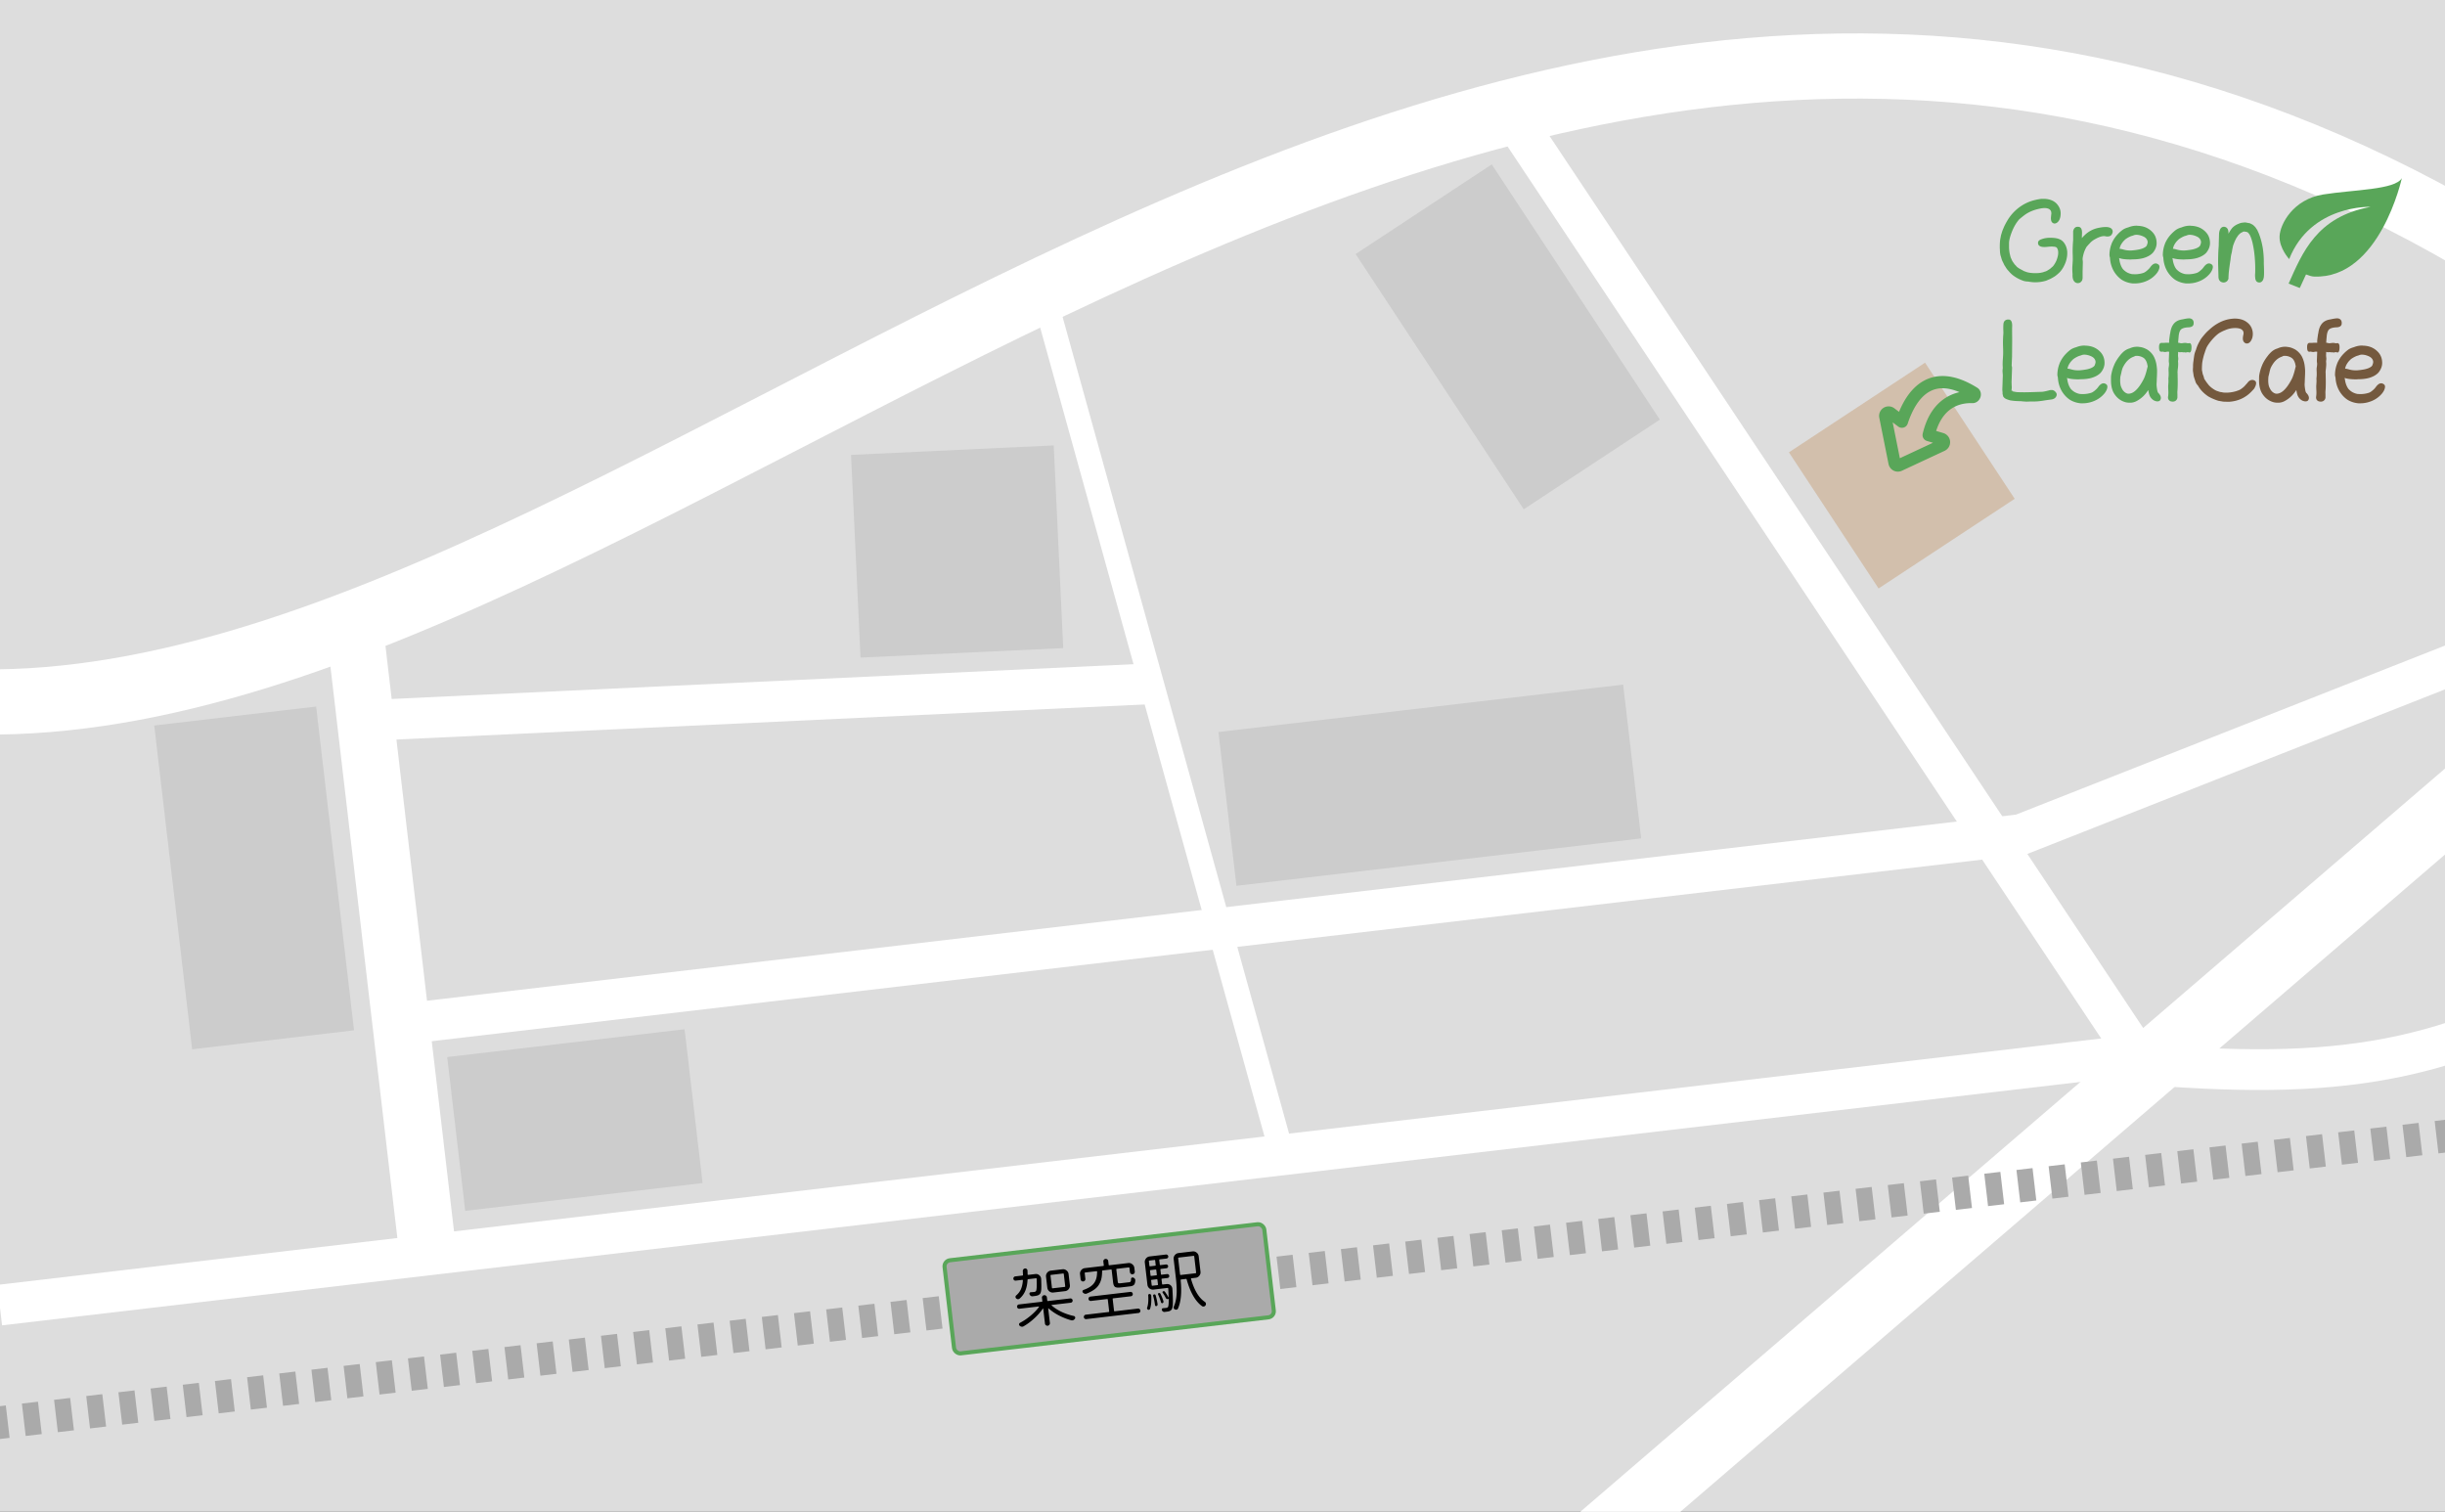 <svg xmlns="http://www.w3.org/2000/svg" width="600" height="371" fill="none" viewBox="0 0 600 371">
  <rect x="0" y="0" width="600" height="371" fill="#333333" stroke="none"/>
  <g clip-path="url(#a)">
    <path fill="#DDD" d="M0 0h600v371H0z"/>
    <path stroke="#fff" stroke-width="16" d="M336 426.065 673.472 136"/>
    <path stroke="#fff" stroke-width="10" d="m-.078 320.271 536.433-62.827m-433.433-6.617 392.417-45.96M86.651 176.97l195.615-9.168"/>
    <path stroke="#fff" stroke-width="6" d="m257.176 76.073 58.55 211.132"/>
    <path stroke="#fff" stroke-width="10" d="m491.621 206.497 120.949-47.658M374 33l151.254 227.269m2.062 1.01c50.504 3.982 76.371-1.216 117.359-26.136"/>
    <path stroke="#fff" stroke-width="14" d="M105.434 311.264 87.182 155.419"/>
    <path stroke="#fff" stroke-width="16" d="M-5.043 172.252c175.914 2.604 388.682-280.723 647.77-90.053"/>
    <path fill="#AAA" d="m607.329 273.936-1.973.231.93 7.945 1.974-.231-.931-7.945Zm-5.921.693-3.947.462.93 7.946 3.947-.462-.93-7.946Zm-7.895.924-3.947.462.93 7.946 3.948-.462-.931-7.946Zm-7.894.924-3.948.463.93 7.945 3.948-.462-.93-7.946Zm-7.895.925-3.948.462.931 7.945 3.947-.462-.93-7.945Zm-7.895.924-3.947.462.93 7.946 3.947-.462-.93-7.946Zm-7.895.924-3.947.462.93 7.946 3.947-.462-.93-7.946Zm-7.895.924-3.947.463.93 7.945 3.948-.462-.931-7.946Zm-7.894.925-3.948.462.93 7.945 3.948-.462-.93-7.945Zm-7.895.924-3.948.462.931 7.946 3.947-.462-.93-7.946Zm-7.895.924-3.947.462.93 7.946 3.947-.462-.93-7.946Zm-7.895.924-3.947.463.93 7.945 3.947-.462-.93-7.946Zm-7.895.925-3.947.462.93 7.945 3.948-.462-.931-7.945Zm-7.894.924-3.948.462.93 7.946 3.948-.462-.93-7.946Zm-7.895.924-3.948.462.931 7.946 3.947-.462-.93-7.946Zm-7.895.924-3.947.462.93 7.946 3.947-.462-.93-7.946Zm-7.895.925-3.947.462.93 7.945 3.947-.462-.93-7.945Zm-7.895.924-3.947.462.93 7.946 3.948-.462-.931-7.946Zm-7.894.924-3.948.462.93 7.946 3.948-.462-.93-7.946Zm-7.895.924-3.948.463.931 7.945 3.947-.462-.93-7.946Zm-7.895.925-3.947.462.93 7.945 3.947-.462-.93-7.945Zm-7.895.924-3.947.462.93 7.946 3.947-.462-.93-7.946Zm-7.895.924-3.947.462.93 7.946 3.948-.462-.931-7.946Zm-7.894.924-3.948.463.93 7.945 3.948-.462-.93-7.946Zm-7.895.925-3.948.462.931 7.945 3.947-.462-.93-7.945Zm-7.895.924-3.947.462.93 7.946 3.947-.462-.93-7.946Zm-7.895.924-3.947.462.93 7.946 3.947-.462-.93-7.946Zm-7.895.924-3.947.463.93 7.945 3.948-.462-.931-7.946Zm-7.894.925-3.948.462.93 7.945 3.948-.462-.93-7.945Zm-7.895.924-3.948.462.931 7.946 3.947-.462-.93-7.946Zm-7.895.924-3.948.462.931 7.946 3.947-.462-.93-7.946Zm-7.895.924-3.947.463.93 7.945 3.947-.462-.93-7.946Zm-7.895.925-3.947.462.93 7.945 3.947-.462-.93-7.945Zm-7.895.924-3.947.462.93 7.946 3.948-.462-.931-7.946Zm-7.894.924-3.948.462.93 7.946 3.948-.462-.93-7.946Zm-7.895.924-3.948.463.931 7.945 3.947-.462-.93-7.946Zm-7.895.925-3.947.462.93 7.946 3.947-.463-.93-7.945Zm-7.895.924-3.947.462.93 7.946 3.947-.462-.93-7.946Zm-7.895.924-3.947.462.93 7.946 3.948-.462-.931-7.946Zm-7.894.924-3.948.463.93 7.945 3.948-.462-.93-7.946Zm-7.895.925-3.948.462.931 7.946 3.947-.463-.93-7.945Zm-7.895.924-3.947.462.93 7.946 3.947-.462-.93-7.946Zm-7.895.924-3.947.462.93 7.946 3.947-.462-.93-7.946Zm-7.895.924-3.947.463.93 7.945 3.948-.462-.931-7.946Zm-7.894.925-3.948.462.93 7.946 3.948-.463-.93-7.945Zm-7.895.924-3.948.462.931 7.946 3.947-.462-.93-7.946Zm-7.895.924-3.948.462.931 7.946 3.947-.462-.93-7.946Zm-7.895.924-3.947.463.93 7.945 3.947-.462-.93-7.946Zm-7.895.925-3.947.462.93 7.946 3.947-.463-.93-7.945Zm-7.895.924-3.947.462.93 7.946 3.948-.462-.931-7.946Zm-7.894.924-3.948.462.93 7.946 3.948-.462-.93-7.946Zm-7.895.924-3.948.463.931 7.945 3.947-.462-.93-7.946Zm-7.895.925-3.947.462.93 7.946 3.947-.463-.93-7.945Zm-7.895.924-3.947.462.93 7.946 3.947-.462-.93-7.946Zm-7.895.924-3.947.462.93 7.946 3.948-.462-.931-7.946Zm-7.894.924-3.948.463.93 7.945 3.948-.462-.93-7.946Zm-7.895.925-3.948.462.931 7.946 3.947-.463-.93-7.945Zm-7.895.924-3.947.462.93 7.946 3.947-.462-.93-7.946Zm-7.895.924-3.947.462.93 7.946 3.947-.462-.93-7.946Zm-7.895.924-3.947.463.93 7.945 3.948-.462-.931-7.946Zm-7.894.925-3.948.462.93 7.946 3.948-.463-.93-7.945Zm-7.895.924-3.948.462.93 7.946 3.948-.462-.93-7.946Zm-7.895.924-3.948.462.931 7.946 3.947-.462-.93-7.946Zm-7.895.924-3.947.463.93 7.945 3.947-.462-.93-7.946Zm-7.895.925-3.947.462.93 7.946 3.947-.463-.93-7.945Zm-7.895.924-3.947.462.93 7.946 3.948-.462-.93-7.946Zm-7.894.924-3.948.462.93 7.946 3.948-.462-.93-7.946Zm-7.895.924-3.948.463.93 7.945 3.948-.462-.93-7.946Zm-7.895.925-3.947.462.93 7.946 3.947-.463-.93-7.945Zm-7.895.924-3.947.462.93 7.946 3.947-.462-.93-7.946Zm-7.895.924-3.947.462.93 7.946 3.948-.462-.93-7.946Zm-7.894.924-3.948.463.93 7.945 3.948-.462-.93-7.946Zm-7.895.925-3.948.462.93 7.946 3.948-.463-.93-7.945Zm-7.895.924-3.947.462.93 7.946 3.947-.462-.93-7.946Zm-7.895.924-3.947.462.93 7.946 3.947-.462-.93-7.946Zm-7.895.924-3.947.463.93 7.945 3.947-.462-.93-7.946Zm-7.895.925-3.947.462.93 7.946 3.948-.463-.93-7.945Zm-7.894.924-3.948.462.93 7.946 3.948-.462-.93-7.946Zm-7.895.924-1.973.231.93 7.946 1.973-.231-.93-7.946Z"/>
    <rect width="79" height="23" x="231.621" y="309.438" fill="#AAA" rx="1.5" transform="rotate(-6.677 231.621 309.438)"/>
    <rect width="79" height="23" x="231.621" y="309.438" stroke="#59A659" rx="1.5" transform="rotate(-6.677 231.621 309.438)"/>
    <path fill="#000" d="M261.265 315.8c.103-.012.149-.07.137-.173l-.349-2.98c-.012-.103-.07-.149-.173-.137l-2.949.346c-.104.012-.149.069-.137.173l.349 2.98c.012.103.07.149.173.137l2.949-.346Zm-.538-4.326c.372-.043.704.054.994.293.299.227.47.527.514.899l.312 2.67c.044.372-.053.708-.29 1.009a1.3 1.3 0 0 1-.902.499l-2.84.332a1.347 1.347 0 0 1-1.007-.275 1.352 1.352 0 0 1-.501-.917l-.312-2.669a1.292 1.292 0 0 1 .277-.992c.237-.301.542-.473.915-.516l2.84-.333Zm-6.333 2.346a.149.149 0 0 0-.059-.103c-.024-.029-.057-.04-.099-.036l-1.909.224c-.103.012-.159.071-.168.177-.05 1.002-.23 1.883-.54 2.643a5.043 5.043 0 0 1-1.422 1.96.633.633 0 0 1-.441.13.746.746 0 0 1-.402-.204.479.479 0 0 1-.143-.283.465.465 0 0 1 .155-.427c.534-.45.929-.974 1.185-1.57.254-.607.407-1.311.46-2.115a.11.11 0 0 0-.044-.105.105.105 0 0 0-.098-.035l-1.599.187a.542.542 0 0 1-.389-.096.515.515 0 0 1-.198-.355.511.511 0 0 1 .111-.39.513.513 0 0 1 .354-.199l1.739-.204c.103-.012.155-.065.154-.159-.013-.292-.029-.605-.047-.939a.618.618 0 0 1 .139-.425c.1-.127.234-.2.399-.22a.506.506 0 0 1 .408.126c.127.1.195.229.202.385.022.365.032.673.03.925a.11.11 0 0 0 .044.105.153.153 0 0 0 .114.034l1.754-.206c.362-.042.683.057.962.297.257.221.404.492.442.813l.011.093c.048 1.127.056 1.96.025 2.499-.033.528-.121.895-.265 1.1-.189.264-.479.434-.868.511-.163.04-.379.076-.648.107l-.373.044a.719.719 0 0 1-.439-.122.792.792 0 0 1-.28-.376.368.368 0 0 1 .01-.316.344.344 0 0 1 .277-.189c.344-.02.625-.042.842-.068.217-.025.366-.095.447-.209.179-.262.235-1.265.167-3.009Zm8.631 4.921a.512.512 0 0 1 .199.354.514.514 0 0 1-.112.391.511.511 0 0 1-.354.198l-4.656.545c-.031.004-.05.022-.057.054-.006.032.002.058.025.076.678.592 1.5 1.12 2.466 1.583.976.452 1.975.786 2.997 1.002a.421.421 0 0 1 .326.371.438.438 0 0 1-.062.275c-.107.159-.24.28-.398.361a.975.975 0 0 1-.245.06.833.833 0 0 1-.269-.015 15.63 15.63 0 0 1-3.001-1.175 12.488 12.488 0 0 1-2.564-1.745c-.013-.019-.034-.022-.064-.008-.019.013-.028.029-.025.05l.414 3.538a.55.55 0 0 1-.137.441.549.549 0 0 1-.397.235.597.597 0 0 1-.457-.135.575.575 0 0 1-.22-.399l-.427-3.647c-.002-.021-.019-.034-.052-.041-.021-.008-.036-.001-.044.021a13.633 13.633 0 0 1-2.11 2.402 14.645 14.645 0 0 1-2.62 1.943.698.698 0 0 1-.493.089.841.841 0 0 1-.469-.244.399.399 0 0 1-.139-.377.427.427 0 0 1 .229-.326c.9-.472 1.765-1.056 2.596-1.751.841-.696 1.528-1.411 2.061-2.145.018-.023.021-.049.007-.079-.014-.03-.037-.043-.068-.039l-4.733.554a.51.51 0 0 1-.391-.112.512.512 0 0 1-.199-.354.514.514 0 0 1 .112-.391.507.507 0 0 1 .354-.198l5.603-.656c.103-.012.149-.07.137-.174l-.091-.776a.573.573 0 0 1 .121-.439.627.627 0 0 1 .415-.221.572.572 0 0 1 .439.121c.137.1.216.232.235.398l.091.776c.012.103.07.149.173.137l5.463-.64a.51.51 0 0 1 .391.112Zm9.775-7.076c-.012-.103-.07-.149-.174-.137l-2.017.237c-.104.012-.154.07-.153.175-.003.692-.058 1.291-.167 1.797a4.865 4.865 0 0 1-.583 1.468c-.271.462-.658.875-1.161 1.238s-1.135.699-1.896 1.008a.706.706 0 0 1-.486.01.98.98 0 0 1-.426-.281.403.403 0 0 1-.089-.351.375.375 0 0 1 .235-.279c.684-.248 1.245-.518 1.683-.811.436-.303.774-.641 1.014-1.015.238-.385.402-.776.492-1.175.098-.41.151-.899.158-1.466a.11.11 0 0 0-.043-.105.157.157 0 0 0-.115-.034l-2.746.322c-.104.012-.15.07-.137.173l.161 1.382a.557.557 0 0 1-.123.423.579.579 0 0 1-.399.22.556.556 0 0 1-.424-.124.557.557 0 0 1-.218-.383l-.147-1.257a1.3 1.3 0 0 1 .277-.992 1.32 1.32 0 0 1 .915-.516l4.501-.527c.103-.012.149-.07.137-.174l-.106-.9a.578.578 0 0 1 .122-.439.609.609 0 0 1 .838-.098.547.547 0 0 1 .235.397l.106.9c.012.104.07.15.173.138l4.625-.542a1.27 1.27 0 0 1 .994.293c.299.227.47.527.514.899l.104.885a.629.629 0 0 1-.12.454.575.575 0 0 1-.399.22.632.632 0 0 1-.455-.12.627.627 0 0 1-.221-.414l-.118-1.009c-.013-.104-.07-.149-.174-.137l-2.902.34c-.103.012-.149.07-.137.173l.351 2.995c.023.197.079.316.167.358.089.042.279.046.568.012l2.049-.24c.186-.021.31-.083.371-.185.072-.102.106-.306.102-.609a.335.335 0 0 1 .154-.301.364.364 0 0 1 .339-.056.725.725 0 0 1 .392.253.607.607 0 0 1 .159.422c-.013.515-.117.879-.313 1.091-.185.21-.51.342-.976.397l-2.281.267c-.683.08-1.15.035-1.4-.135-.251-.17-.411-.55-.48-1.139l-.35-2.996Zm.586 9.984c.013.104.07.149.174.137l5.695-.666a.49.49 0 0 1 .393.127.507.507 0 0 1 .198.354.527.527 0 0 1-.109.406.513.513 0 0 1-.355.199l-12.818 1.501a.536.536 0 0 1-.592-.482.515.515 0 0 1 .112-.39.49.49 0 0 1 .353-.215l5.617-.657c.104-.013.15-.07.137-.174l-.336-2.871c-.012-.103-.07-.149-.173-.137l-3.973.465a.513.513 0 0 1-.391-.111.515.515 0 0 1-.198-.355.532.532 0 0 1 .464-.605l9.808-1.148a.507.507 0 0 1 .39.112.526.526 0 0 1 .201.37.508.508 0 0 1-.112.39.509.509 0 0 1-.354.199l-4.33.507c-.103.012-.149.07-.137.173l.336 2.871Zm8.834-.467a.292.292 0 0 1-.211.213c-.1.043-.2.039-.3-.012a.399.399 0 0 1-.198-.213.306.306 0 0 1-.027-.091.419.419 0 0 1 .025-.192c.255-.69.343-1.687.264-2.988a.312.312 0 0 1 .079-.261.338.338 0 0 1 .272-.095.405.405 0 0 1 .267.126c.072.076.114.17.128.284.064 1.45-.035 2.526-.299 3.229Zm.763-3.158a.311.311 0 0 1 .021-.222.35.35 0 0 1 .201-.165.323.323 0 0 1 .24.034.297.297 0 0 1 .15.203c.225.76.384 1.492.477 2.194a.4.4 0 0 1-.062.275.43.43 0 0 1-.217.167.301.301 0 0 1-.24-.035c-.069-.055-.112-.15-.127-.284a14.944 14.944 0 0 0-.443-2.167Zm-.353-3.954c-.103.012-.149.07-.137.173l.133 1.133c.012.104.07.149.173.137l1.226-.143c.104-.012.149-.07.137-.174l-.132-1.133c-.012-.103-.07-.149-.174-.137l-1.226.144Zm.846-4.74c-.013-.103-.07-.149-.174-.137l-1.226.144c-.103.012-.149.07-.137.173l.129 1.102c.012.103.07.149.174.137l1.226-.144c.103-.012.149-.07.137-.173l-.129-1.102Zm.268 3.634c.103-.012.149-.07.137-.173l-.131-1.117c-.012-.104-.07-.15-.173-.138l-1.226.144c-.104.012-.15.07-.138.173l.131 1.118c.012.103.07.149.174.137l1.226-.144Zm1.427 2.114c.012.104.07.149.173.137l.916-.107c.372-.044.703.049.992.277.257.222.404.498.443.829l.011.093c.097 1.636.136 2.816.116 3.542-.02.726-.11 1.209-.271 1.448-.178.272-.451.446-.82.521-.164.029-.371.059-.619.088l-.341.04a.552.552 0 0 1-.391-.112.747.747 0 0 1-.259-.331.408.408 0 0 1 .026-.318.269.269 0 0 1 .249-.155c.353-.031.612-.056.778-.075.196-.023.345-.093.447-.21.14-.237.199-.899.176-1.987-.001-.011-.007-.02-.019-.029-.011-.01-.022-.008-.031.003a.466.466 0 0 1-.372.044.552.552 0 0 1-.281-.25 9.64 9.64 0 0 0-.762-1.264.275.275 0 0 1-.056-.214.233.233 0 0 1 .139-.158.425.425 0 0 1 .151-.049c.114-.013.214.038.301.154.324.434.608.888.852 1.363.012.009.023.013.033.012.021-.003.03-.014.027-.035a48.424 48.424 0 0 0-.093-2.144.15.15 0 0 0-.06-.103.103.103 0 0 0-.098-.036l-3.445.403a1.348 1.348 0 0 1-1.008-.275 1.352 1.352 0 0 1-.501-.917l-.635-5.431a1.292 1.292 0 0 1 .277-.992c.237-.301.542-.473.915-.517l4.004-.468a.442.442 0 0 1 .359.115c.114.081.18.194.197.339a.445.445 0 0 1-.115.359.47.47 0 0 1-.325.18l-1.63.191c-.103.012-.149.07-.137.173l.129 1.102c.012.103.07.149.174.137l1.334-.156a.467.467 0 0 1 .358.099.419.419 0 0 1 .178.31.449.449 0 0 1-.102.342.467.467 0 0 1-.325.18l-1.334.156c-.104.012-.149.07-.137.173l.13 1.118c.013.103.07.149.174.137l1.334-.156a.467.467 0 0 1 .358.099.47.47 0 0 1 .18.325.468.468 0 0 1-.1.358.467.467 0 0 1-.325.18l-1.335.156c-.103.012-.149.07-.137.173l.133 1.133Zm.343 4.271a.35.35 0 0 1-.033.255.429.429 0 0 1-.199.181.249.249 0 0 1-.223-.021.286.286 0 0 1-.148-.188 13.534 13.534 0 0 0-.71-1.899.275.275 0 0 1-.01-.219.232.232 0 0 1 .156-.144.309.309 0 0 1 .237.004.287.287 0 0 1 .175.152c.326.634.577 1.26.755 1.879Zm7.549-11.031c-.012-.104-.069-.149-.173-.137l-3.631.425c-.104.012-.149.07-.137.173l.463 3.958c.012.103.07.149.173.137l3.632-.426c.103-.012.149-.069.137-.173l-.464-3.957Zm1.539 3.737c.044.372-.053.709-.291 1.009a1.296 1.296 0 0 1-.901.499l-1.024.12a.15.15 0 0 0-.103.059.134.134 0 0 0-.003.111c.799 2.79 1.931 4.666 3.396 5.627a.614.614 0 0 1 .256.442.585.585 0 0 1-.08.387.714.714 0 0 1-.39.298 2.944 2.944 0 0 0-.093.011.605.605 0 0 1-.372-.083c-1.624-1.152-2.887-3.338-3.788-6.557-.022-.102-.085-.147-.189-.135l-1.133.132c-.103.013-.154.071-.152.176.298 2.996.077 5.318-.663 6.968a.443.443 0 0 1-.316.257.595.595 0 0 1-.43-.044.537.537 0 0 1-.287-.297.67.67 0 0 1-.031-.138.493.493 0 0 1 .046-.273 7.873 7.873 0 0 0 .513-1.664c.119-.602.182-1.223.191-1.863a20.26 20.26 0 0 0-.044-1.726c-.029-.51-.08-1.086-.156-1.728l-.543-4.64a1.301 1.301 0 0 1 .277-.992c.238-.3.543-.472.915-.516l3.446-.403c.372-.044.703.054.993.292.3.227.471.527.515.9l.441 3.771Z"/>
    <path fill="#CCC" d="m47.154 257.492-9.306-79.457 39.729-4.653 9.305 79.457zm161.688-145.863 49.743-2.328 2.328 49.742-49.743 2.329zm-99.099 147.767 58.252-6.822 4.42 37.742-58.252 6.822zM366.074 40.341l41.253 62.635-33.405 22.002-41.253-62.635z"/>
    <path fill="#D2BFAC" d="m472.405 89 22.002 33.405L461 144.407l-22-33.405z"/>
    <path fill="#CCC" d="M299 179.632 398.321 168l4.42 37.742-99.32 11.632z"/>
    <path fill="#59A659" d="M581.77 50.761c-13.342 2.413-16.789 11.356-20.147 18.832l2.738 1.08 1.531-3.324c.695.278 1.422.498 1.951.52 16.164.642 21.566-24.163 21.566-24.163-1.586 2.88-11.887 2.839-19.293 4.016-7.405 1.177-10.592 7.305-10.709 10.244-.117 2.939 2.352 5.613 2.352 5.613 5.316-13.402 20.011-12.818 20.011-12.818Z"/>
    <path fill="#74593E" d="M584.983 94.294c.157.098.255.265.294.5.02.294-.059.628-.235 1a4.018 4.018 0 0 1-.647.941 6.428 6.428 0 0 1-2.324 1.647 7.298 7.298 0 0 1-2.941.589h-.382c-1.02-.098-1.932-.402-2.736-.912-.745-.51-1.382-1.196-1.911-2.059-.589-1.02-.912-2.147-.971-3.382a2.202 2.202 0 0 1-.118-.883c.04-.902.216-1.745.53-2.53l.029-.117.118-.235a7.668 7.668 0 0 1 1.441-2.059 8.54 8.54 0 0 1 1.059-.941c.373-.275.853-.49 1.441-.647a5.361 5.361 0 0 1 2.059-.412l.235.03c.687.02 1.314.137 1.883.353a4.761 4.761 0 0 1 1.705 1.146c.648.667 1.001 1.48 1.059 2.442.079.94-.225 1.833-.911 2.676-.549.588-1.344 1.03-2.383 1.324-.745.196-1.598.294-2.559.294l-.47.03c-1.294 0-2.255-.118-2.883-.354.04.196.079.412.118.647.059.392.186.824.382 1.294.216.471.432.795.647.971.53.53 1.197.873 2 1.03.334.02.599.029.795.029.666 0 1.343-.108 2.029-.324.275-.098.578-.294.912-.588a4.23 4.23 0 0 0 .823-.882c.432-.569.853-.853 1.265-.853.216 0 .431.078.647.235Zm-9.294-4.53a5.16 5.16 0 0 0-.206.707h.029c.177 0 .442.049.795.147a6.011 6.011 0 0 0 1.794.264h.235a15.624 15.624 0 0 0 2-.264c.549-.138.922-.265 1.118-.383.411-.196.657-.412.735-.647.059-.157.118-.343.176-.559.02-.235.01-.402-.029-.5-.137-.51-.52-.892-1.147-1.147-.549-.235-1.078-.353-1.588-.353-.157 0-.314.02-.471.06-.059.019-.196.068-.412.146a1.618 1.618 0 0 1-.323.088 6.52 6.52 0 0 0-1.5.824l-.206.206a4.6 4.6 0 0 0-1 1.412Zm-1.285-11.294c.215.255.294.599.235 1.03-.059.51-.471.784-1.235.823-.981.04-1.628.246-1.942.618-.117.137-.225.353-.323.647a5.072 5.072 0 0 0-.177 1.089 33.2 33.2 0 0 0-.117 1.44h.088c.098 0 .216.02.353.06.137.039.225.058.265.058.078 0 .206-.01.382-.03.255-.038.451-.058.588-.058.216 0 .432.03.647.088h.177c.098-.02.176-.03.235-.03h.118c.333.08.47.53.411 1.354-.039.627-.205.941-.5.941h-.058l-.089-.03a.676.676 0 0 0-.235-.058.8.8 0 0 0-.176.03 3.12 3.12 0 0 0-.324.058 1.37 1.37 0 0 1-.265-.03.869.869 0 0 0-.147-.029.332.332 0 0 0-.147.03h-.059a.932.932 0 0 1-.264-.06h-.265a2.38 2.38 0 0 1-.294.03c-.098 0-.206-.02-.324-.059a.474.474 0 0 0-.117-.03l-.03.883c.02.294.04.5.059.618.02.196 0 .45-.059.765.04.411.049.755.03 1.03 0 .117-.02.362-.059.734-.059.47-.088.785-.088.941.019.275.029.667.029 1.177.039 1.431.02 2.598-.059 3.5-.019.137-.019.382 0 .735v.853c-.039.294-.166.53-.382.706-.196.177-.461.265-.794.265a.651.651 0 0 1-.206-.03.945.945 0 0 1-.735-.382c-.157-.216-.216-.48-.177-.794.079-.47.098-1 .059-1.588-.02-.353-.029-.647-.029-.883 0-.137.009-.333.029-.588.039-.47.049-.872.029-1.206-.019-.059-.009-.264.03-.617.019-.236.029-.373.029-.412v-.677a14.81 14.81 0 0 1-.029-.794c0-.176.029-.421.088-.735.039-.333.049-.578.029-.735a4.823 4.823 0 0 1-.058-.56l.088-2.205v-.03a2.52 2.52 0 0 0-.265-.029c-.117 0-.235.01-.353.03a1.606 1.606 0 0 1-.353.058 2.21 2.21 0 0 1-.559-.088h-.176a1.22 1.22 0 0 1-.206.03l-.147-.03c-.314-.059-.451-.51-.412-1.353.04-.53.236-.794.589-.794h.647c.156-.02.274-.03.353-.03h.882v-.529c.019-.255.088-.784.206-1.588l.059-.235c.117-.863.333-1.53.647-2 .47-.765 1.235-1.226 2.294-1.383.804-.176 1.382-.264 1.735-.264.353.02.628.137.824.353Zm-8.266 18.118c.451.55.578 1.04.382 1.47-.118.295-.372.442-.765.442-.156 0-.313-.03-.47-.088-.275-.06-.559-.226-.853-.5a2.553 2.553 0 0 1-.588-.853c-.138-.353-.245-.804-.324-1.353a.342.342 0 0 0-.059.088l-.029.03a8.08 8.08 0 0 1-1.088 1.353 7.205 7.205 0 0 1-1.853 1.323 3.368 3.368 0 0 1-1.236.323h-.323c-.353 0-.686-.039-1-.117-1.196-.334-2.137-1.059-2.824-2.177-.509-.862-.755-1.95-.735-3.264v-.236c0-.392.01-.676.029-.852a10.4 10.4 0 0 1 .677-2.442l.118-.294c.333-.725.764-1.421 1.294-2.088.235-.333.558-.686.97-1.059a3.843 3.843 0 0 1 1.471-.794 4.33 4.33 0 0 1 1.853-.412c.215 0 .421.02.617.06.549.038 1.177.254 1.883.646a4.86 4.86 0 0 1 1.5 1.53c.314.549.549 1.196.706 1.94.078.432.137.922.176 1.471.02.432 0 1.187-.059 2.265a28.144 28.144 0 0 1-.059 1.294c0 .334.05.784.148 1.353.058.353.147.608.264.765l.177.176Zm-2.883-6.206c.04-.176.079-.323.118-.44 0-.04-.02-.148-.059-.324a26.39 26.39 0 0 1-.088-.412c-.177-.628-.451-1.079-.824-1.353a3.017 3.017 0 0 0-2.117-.5 1.76 1.76 0 0 1-.265.147l-.235.088a3.92 3.92 0 0 0-1.324.883l-.176.176a6.971 6.971 0 0 0-1.059 1.647c-.078.196-.167.5-.265.912-.039.216-.098.47-.176.765-.059.235-.098.401-.118.5-.059.686-.059 1.225 0 1.617.039.432.147.814.324 1.147.176.392.402.706.676.942.353.294.696.44 1.03.44.47-.019.921-.186 1.352-.5.804-.588 1.589-1.627 2.353-3.117.295-.588.579-1.46.853-2.618Zm-9.848 3.088c.274.216.314.608.117 1.177-.098.235-.205.46-.323.676a7.196 7.196 0 0 1-.529.589c-1.471 1.608-3.314 2.5-5.53 2.676h-.5c-.392 0-.755-.01-1.088-.03l-1.177-.205-.088-.03a12.416 12.416 0 0 1-2.412-1.058c-1.137-.785-1.97-1.667-2.5-2.647a2.816 2.816 0 0 1-.529-.736 11.557 11.557 0 0 1-.206-.617c-.176-.51-.284-.863-.323-1.06l-.147-1c-.04-.234-.04-.597 0-1.087v-.412a8.52 8.52 0 0 1 .117-1.206c.059-.51.118-.941.177-1.294.058-.392.206-.863.441-1.412a8.39 8.39 0 0 1 .853-2c.196-.412.529-.892 1-1.441.47-.569.892-1.01 1.264-1.324 1.197-1.137 2.481-1.94 3.853-2.411a8.727 8.727 0 0 1 2.5-.441c1.236 0 2.236.294 3 .882.647.47 1.079 1.069 1.295 1.794.215.667.225 1.363.029 2.088-.137.412-.324.745-.559 1-.235.236-.49.353-.765.353-.255 0-.48-.108-.676-.323-.333-.334-.392-.942-.177-1.824.118-.53.01-.931-.323-1.206-.275-.255-.755-.402-1.441-.441h-.265a5.94 5.94 0 0 0-2.529.559c-.138.039-.402.157-.794.353-.373.196-.608.333-.706.411-.549.393-1.147.971-1.794 1.736-.706.863-1.148 1.559-1.324 2.088-.02.04-.059.147-.118.324a8.34 8.34 0 0 0-.176.529c-.157.431-.284.863-.382 1.294-.059.216-.118.49-.177.824-.098.47-.147 1.196-.147 2.176l.206 1.03c.176.411.294.784.353 1.117l.176.265c.314.49.559.833.736 1.03.196.293.519.617.97.97.451.333.843.569 1.177.706l.794.264c.078.02.215.04.412.06a.98.98 0 0 1 .235.058c.215.04.47.059.765.059h.382a8.3 8.3 0 0 0 2.97-.647c.197-.079.491-.275.883-.588l.176-.147a4.69 4.69 0 0 0 .5-.53c.177-.196.304-.333.383-.412.353-.529.774-.794 1.264-.794.236 0 .461.079.677.236Z"/>
    <path fill="#59A659" d="M538.07 78.47c.215.255.294.599.235 1.03-.059.51-.471.784-1.235.823-.981.04-1.628.246-1.941.618-.118.137-.226.353-.324.647a5.01 5.01 0 0 0-.176 1.089c-.04.352-.079.833-.118 1.44h.088c.098 0 .216.02.353.06.137.039.226.058.265.058.078 0 .206-.01.382-.03.255-.038.451-.058.588-.058.216 0 .432.03.647.088h.177c.098-.02.176-.03.235-.03h.118c.333.08.47.53.412 1.354-.04.627-.206.941-.5.941h-.059l-.088-.03a.68.68 0 0 0-.236-.058.8.8 0 0 0-.176.03 3.171 3.171 0 0 0-.324.058 1.36 1.36 0 0 1-.264-.03.891.891 0 0 0-.148-.029.332.332 0 0 0-.147.03h-.058a.937.937 0 0 1-.265-.06h-.265a2.38 2.38 0 0 1-.294.03c-.098 0-.206-.02-.323-.059a.488.488 0 0 0-.118-.03l-.03.883c.02.294.04.5.059.618.02.196 0 .45-.059.765.04.411.049.755.03 1.03 0 .117-.02.362-.059.734a9.45 9.45 0 0 0-.088.941c.019.275.029.667.029 1.177.039 1.431.02 2.598-.059 3.5-.019.137-.019.382 0 .735v.853c-.039.294-.166.53-.382.706-.196.177-.461.265-.794.265a.655.655 0 0 1-.206-.03.945.945 0 0 1-.735-.382c-.157-.216-.216-.48-.177-.794.079-.47.098-1 .059-1.588a17.006 17.006 0 0 1-.029-.883c0-.137.01-.333.029-.588a8.83 8.83 0 0 0 .03-1.206c-.02-.059-.01-.264.029-.617.02-.236.029-.373.029-.412v-.677a14.81 14.81 0 0 1-.029-.794c0-.176.029-.421.088-.735.039-.333.049-.578.03-.735a4.671 4.671 0 0 1-.059-.56l.088-2.205v-.03a2.492 2.492 0 0 0-.265-.029c-.117 0-.235.01-.353.03a1.606 1.606 0 0 1-.353.058 2.17 2.17 0 0 1-.558-.088h-.177a1.22 1.22 0 0 1-.206.03l-.147-.03c-.314-.059-.451-.51-.412-1.353.04-.53.236-.794.589-.794h.647c.157-.02.274-.03.353-.03h.882v-.529c.02-.255.088-.784.206-1.588l.059-.235c.117-.863.333-1.53.647-2 .47-.765 1.235-1.226 2.294-1.383.804-.176 1.382-.264 1.735-.264.353.02.628.137.824.353Zm-8.266 18.118c.451.55.578 1.04.382 1.47-.117.295-.372.442-.764.442-.157 0-.314-.03-.471-.088-.275-.06-.559-.226-.853-.5a2.553 2.553 0 0 1-.588-.853c-.138-.353-.245-.804-.324-1.353a.37.37 0 0 0-.059.088l-.029.03a8.03 8.03 0 0 1-1.088 1.353 7.188 7.188 0 0 1-1.853 1.323 3.368 3.368 0 0 1-1.235.323h-.324c-.353 0-.686-.039-1-.117-1.196-.333-2.137-1.059-2.824-2.177-.509-.862-.754-1.95-.735-3.264v-.236c0-.392.01-.676.03-.852.137-.883.362-1.697.676-2.442l.118-.294c.333-.725.764-1.421 1.294-2.088.235-.333.559-.686.97-1.059a3.843 3.843 0 0 1 1.471-.794 4.33 4.33 0 0 1 1.853-.412c.216 0 .421.02.618.06.549.038 1.176.254 1.882.646a4.86 4.86 0 0 1 1.5 1.53c.314.549.549 1.196.706 1.94.078.432.137.922.176 1.471.02.432 0 1.187-.059 2.265a30.226 30.226 0 0 1-.058 1.294c0 .334.049.784.147 1.353.059.353.147.608.264.765l.177.176Zm-2.882-6.206a4.52 4.52 0 0 1 .117-.44c0-.04-.019-.148-.059-.324a26.39 26.39 0 0 1-.088-.412c-.176-.628-.451-1.079-.823-1.353a3.02 3.02 0 0 0-2.118-.5 1.76 1.76 0 0 1-.265.147l-.235.088a3.93 3.93 0 0 0-1.324.883l-.176.176a6.971 6.971 0 0 0-1.059 1.647c-.078.196-.167.5-.265.912-.039.216-.098.47-.176.765-.059.235-.098.401-.118.5-.059.686-.059 1.225 0 1.617.039.432.147.814.324 1.147.176.392.402.706.676.942.353.294.696.44 1.03.44.47-.019.921-.186 1.353-.5.804-.588 1.588-1.627 2.353-3.117.294-.588.578-1.46.853-2.618Zm-10.069 3.912c.157.098.255.265.295.5.019.294-.059.628-.236 1a3.988 3.988 0 0 1-.647.941 6.424 6.424 0 0 1-2.323 1.647 7.301 7.301 0 0 1-2.941.589h-.383c-1.019-.098-1.931-.402-2.735-.912-.745-.51-1.382-1.196-1.912-2.059-.588-1.02-.912-2.147-.97-3.382a2.184 2.184 0 0 1-.118-.883 7.668 7.668 0 0 1 .529-2.53l.03-.117.117-.235a7.671 7.671 0 0 1 1.442-2.059 8.6 8.6 0 0 1 1.058-.941c.373-.275.853-.49 1.442-.647a5.352 5.352 0 0 1 2.058-.412l.236.03a5.74 5.74 0 0 1 1.882.353 4.765 4.765 0 0 1 1.706 1.146c.647.667 1 1.48 1.059 2.442.078.94-.226 1.833-.912 2.676-.549.588-1.343 1.03-2.382 1.324-.745.196-1.598.294-2.559.294l-.471.03c-1.294 0-2.255-.118-2.882-.354.039.196.078.412.117.647.059.392.187.824.383 1.294.216.471.431.795.647.971.529.53 1.196.873 2 1.03.333.02.598.029.794.029a6.74 6.74 0 0 0 2.029-.324c.275-.098.579-.294.912-.588.353-.294.628-.588.824-.882.431-.569.853-.853 1.264-.853.216 0 .432.078.647.235Zm-9.294-4.53c-.098.275-.166.51-.206.707h.03c.176 0 .441.049.794.147a6.02 6.02 0 0 0 1.794.264h.235a15.578 15.578 0 0 0 2-.264c.549-.138.922-.265 1.118-.383.412-.196.657-.412.735-.647a6.41 6.41 0 0 0 .177-.559c.019-.235.01-.402-.03-.5-.137-.51-.519-.892-1.147-1.147-.549-.235-1.078-.353-1.588-.353-.157 0-.314.02-.47.06-.059.019-.197.068-.412.146a1.637 1.637 0 0 1-.324.088 6.52 6.52 0 0 0-1.5.824l-.206.206a4.618 4.618 0 0 0-1 1.412Zm-2.927 6.706c.118.255.108.52-.029.795-.216.431-.608.686-1.176.764-.451.06-.951.128-1.5.206a21.25 21.25 0 0 1-2.03.265c-.274.02-.657.03-1.147.03-.588 0-1.049.01-1.382.029h-.059c-.118 0-.431-.02-.941-.059-.236-.02-.373-.04-.412-.059h-.5c-.706-.02-1.245-.059-1.618-.118a6.083 6.083 0 0 1-.588-.088l-.294-.088a3.697 3.697 0 0 1-.353-.118c-.412-.137-.706-.323-.882-.558a.455.455 0 0 1-.089-.118h-.029l-.176-.676v-.118c0-.177-.01-.373-.03-.588a4.093 4.093 0 0 1-.029-.383l.117-3.44a13.393 13.393 0 0 0-.058-.854c-.02-.255 0-.588.058-1a12.089 12.089 0 0 1-.029-1.412c0-.176.02-.5.059-.97.039-.647.059-1.089.059-1.324 0-.431-.01-.94-.03-1.53a26.285 26.285 0 0 1 .088-3.264c0-.196-.009-.54-.029-1.03 0-.548.01-.93.029-1.146.02-.373.128-.667.324-.883.216-.215.49-.323.824-.323h.235c.549.098.804.666.765 1.706-.02.549-.02 1.382 0 2.5v1.44l-.03 3.471-.088 2.089v.176c.059.118.088.304.088.559l-.118 3.47c.02.393.03.677.03.854.039.254.029.588-.03 1v.235h.324l-.088.117c.019 0 .039.01.059.03h.088c.431.098.784.157 1.059.176.529.02 1.078.03 1.647.03.725 0 1.862-.03 3.411-.088l1.03-.03c.412-.04 1.049-.176 1.912-.412.137-.02.264-.03.382-.03.471 0 .863.256 1.176.766Zm50.933-31.088c.039 1.138.039 1.922 0 2.353a2.846 2.846 0 0 1-.176.853 1.35 1.35 0 0 1-.412.56.905.905 0 0 1-.559.175c-.098 0-.206-.02-.323-.058a.899.899 0 0 1-.442-.324 1.944 1.944 0 0 1-.206-.559c-.019-.215-.039-.44-.058-.676 0-.255.009-.48.029-.677a33.157 33.157 0 0 0-.265-5.323 24.736 24.736 0 0 0-.411-2.235l-.089-.324c-.176-.647-.382-1.176-.617-1.588-.255-.373-.441-.569-.559-.588a2.54 2.54 0 0 0-.794-.147.651.651 0 0 0-.206.029l-.118.059a.978.978 0 0 1-.353.176c-.039.02-.108.069-.206.147a1.504 1.504 0 0 1-.205.147c-.02.02-.069.079-.148.177l-.147.147a1.801 1.801 0 0 0-.264.382 1.809 1.809 0 0 1-.177.236c-.294.51-.578 1.156-.853 1.94l-.059.236c-.078.373-.137.657-.176.853-.02.235-.088.578-.206 1.03l-.059.264a19.21 19.21 0 0 0-.147 1.118 47.53 47.53 0 0 0-.117.764c-.216 1.451-.334 2.49-.353 3.118l-.03.5c.039.118 0 .294-.117.53a1.145 1.145 0 0 1-.442.47 1.232 1.232 0 0 1-.647.176c-.098 0-.215-.02-.353-.058-.372-.098-.637-.343-.794-.736a.727.727 0 0 1-.059-.264l-.029-.147-.029-1.089-.059-2.088c-.02-1.666.029-3.225.147-4.676 0-.255.01-.667.029-1.236.02-.882.04-1.49.059-1.823.039-.314.108-.588.206-.824.098-.235.225-.411.382-.53a.938.938 0 0 1 .912-.146c.569.176.833.725.794 1.647a6.55 6.55 0 0 0 .206-.353c.216-.373.402-.657.559-.853.294-.412.755-.774 1.382-1.088l.147-.059c.51-.235.912-.353 1.206-.353l.177-.03c.176-.019.294-.029.353-.029h.147l.764.147c.138.02.246.04.324.06l.588.293c.118.06.245.157.383.294.058.06.098.098.117.118.196.176.343.353.441.53l.294.44.206.471c.079.157.167.363.265.618l.059.176c.333.922.598 1.941.794 3.06a22.02 22.02 0 0 1 .265 3.823l.029.764Zm-12.833-.5c.157.098.255.265.295.5.019.294-.059.628-.236 1a3.99 3.99 0 0 1-.647.941 6.424 6.424 0 0 1-2.323 1.648c-.902.392-1.883.588-2.942.588h-.382c-1.02-.098-1.931-.402-2.735-.912-.745-.51-1.383-1.196-1.912-2.059-.588-1.02-.912-2.147-.971-3.382a2.184 2.184 0 0 1-.117-.883 7.643 7.643 0 0 1 .529-2.529l.03-.117.117-.236a7.689 7.689 0 0 1 1.441-2.059 8.67 8.67 0 0 1 1.059-.94c.373-.275.853-.491 1.441-.648a5.36 5.36 0 0 1 2.059-.412l.236.03a5.74 5.74 0 0 1 1.882.353 4.765 4.765 0 0 1 1.706 1.147c.647.666 1 1.48 1.059 2.44.078.942-.226 1.834-.912 2.677-.549.589-1.343 1.03-2.382 1.324-.746.196-1.599.294-2.559.294l-.471.03c-1.294 0-2.255-.118-2.882-.353.039.196.078.411.117.647.059.392.187.823.383 1.294.215.47.431.794.647.97.529.53 1.196.873 2 1.03.333.02.598.03.794.03a6.76 6.76 0 0 0 2.029-.324c.275-.099.579-.294.912-.589a4.24 4.24 0 0 0 .824-.882c.431-.569.853-.853 1.264-.853.216 0 .432.078.647.235Zm-9.294-4.53a5.31 5.31 0 0 0-.206.707h.03c.176 0 .441.049.794.147a6.02 6.02 0 0 0 1.794.265h.235a15.79 15.79 0 0 0 2-.265c.549-.137.922-.265 1.118-.383.412-.196.657-.411.735-.647.059-.156.118-.343.177-.558.019-.236.01-.402-.03-.5-.137-.51-.519-.893-1.147-1.147-.549-.236-1.078-.353-1.588-.353-.157 0-.314.02-.471.058l-.411.148a1.633 1.633 0 0 1-.324.088 6.52 6.52 0 0 0-1.5.823l-.206.206a4.616 4.616 0 0 0-1 1.412Zm-3.803 4.53c.157.098.255.265.294.5.02.294-.059.628-.235 1a4.02 4.02 0 0 1-.647.941 6.428 6.428 0 0 1-2.324 1.648c-.902.392-1.882.588-2.941.588h-.382c-1.02-.098-1.932-.402-2.736-.912-.745-.51-1.382-1.196-1.911-2.059-.589-1.02-.912-2.147-.971-3.382a2.202 2.202 0 0 1-.118-.883 7.67 7.67 0 0 1 .53-2.529l.029-.117.118-.236a7.666 7.666 0 0 1 1.441-2.059 8.524 8.524 0 0 1 1.059-.94c.372-.275.853-.491 1.441-.648a5.36 5.36 0 0 1 2.059-.412l.235.03c.686.02 1.314.137 1.883.353a4.762 4.762 0 0 1 1.705 1.147c.647.666 1 1.48 1.059 2.44.079.942-.225 1.834-.912 2.677-.549.589-1.343 1.03-2.382 1.324-.745.196-1.598.294-2.559.294l-.47.03c-1.294 0-2.255-.118-2.883-.353.04.196.079.411.118.647.059.392.186.823.382 1.294.216.47.432.794.647.97.53.53 1.196.873 2 1.03a14 14 0 0 0 .795.03c.666 0 1.343-.109 2.029-.324.274-.099.578-.294.912-.589.353-.294.627-.588.823-.882.432-.569.853-.853 1.265-.853.216 0 .431.078.647.235Zm-9.294-4.53c-.098.276-.167.51-.206.707h.029c.177 0 .442.049.795.147a6.011 6.011 0 0 0 1.794.265h.235a15.63 15.63 0 0 0 2-.265c.549-.137.921-.265 1.118-.383.411-.196.656-.411.735-.647a6.12 6.12 0 0 0 .176-.558c.02-.236.01-.402-.029-.5-.137-.51-.52-.893-1.147-1.147-.549-.236-1.079-.353-1.588-.353-.157 0-.314.02-.471.058-.059.02-.196.07-.412.148a1.614 1.614 0 0 1-.323.088 6.52 6.52 0 0 0-1.5.823l-.206.206a4.6 4.6 0 0 0-1 1.412Zm-2.006-3.999c.157.294.157.618 0 .97-.196.471-.569.706-1.118.706h-.323a2.258 2.258 0 0 0-.588-.088c-.216 0-.471.04-.765.118a6.75 6.75 0 0 0-1.176.5c-.687.353-1.206.745-1.559 1.176l-.206.206c-.334.373-.52.588-.559.647-.255.412-.48.912-.676 1.5-.216.765-.314 1.304-.295 1.618l.03.176c.019.236.029.402.029.5-.019.824-.039 1.54-.059 2.147v1.706l-.029.206-.029.177c-.02.059-.049.137-.089.235l-.088.118a1.15 1.15 0 0 1-.147.176c-.196.216-.461.324-.794.324h-.118a1.148 1.148 0 0 1-.617-.265.804.804 0 0 1-.206-.235l-.118-.177a.93.93 0 0 1-.118-.294 3.25 3.25 0 0 1-.117-1.088v-.118a20.69 20.69 0 0 1-.059-1.441c0-.176.02-.54.059-1.088.039-.569.059-.951.059-1.147 0-.412-.01-.893-.03-1.442a30.64 30.64 0 0 1 .118-3.235v-2.117c.039-.353.157-.638.353-.853.196-.216.461-.324.794-.324.078 0 .167.01.265.03.549.098.804.647.764 1.647-.019.333-.029.705-.029 1.117.196-.255.412-.49.647-.706a6.669 6.669 0 0 1 3.324-1.794c.725-.157 1.362-.235 1.911-.235.216 0 .412.02.589.059.47.078.794.274.97.588Zm-11.585 3.588c.667 1.177.735 2.598.206 4.265-.471 1.314-1.108 2.304-1.912 2.97l-.235.206c-.373.314-.696.54-.971.677l-.206.118a5.489 5.489 0 0 1-.558.294l-.971.411a8.997 8.997 0 0 1-2.618.383 9.133 9.133 0 0 1-1.794-.177h-.117c-.412-.02-.755-.078-1.03-.176a9.06 9.06 0 0 1-2.676-1.441l-.265-.236a6.962 6.962 0 0 1-.618-.647l-.294-.323a3.552 3.552 0 0 1-.353-.47l-.47-.736-.294-.618-.118-.235a3.448 3.448 0 0 1-.235-.559l-.206-.706c-.137-.372-.216-.872-.235-1.5 0-.216-.01-.372-.03-.47-.02-1.196.049-2.108.206-2.736a4.68 4.68 0 0 1 .235-.97c.138-.49.275-.873.412-1.147a8.22 8.22 0 0 1 .5-1.089c.157-.313.314-.598.471-.853a11.012 11.012 0 0 1 3.97-3.97c.883-.51 1.824-.883 2.824-1.118a12.252 12.252 0 0 1 1.617-.294h.471c.529 0 1.02.059 1.471.177.96.255 1.686.764 2.176 1.529.51.745.686 1.598.529 2.559-.117.745-.402 1.274-.852 1.588a1.026 1.026 0 0 1-.589.206c-.215 0-.421-.098-.617-.294-.255-.275-.334-.804-.236-1.588.02-.236.04-.402.059-.5.039-.647-.235-1.079-.823-1.294a2.896 2.896 0 0 0-.853-.118c-.373 0-.814.059-1.324.176-1.353.294-2.5.775-3.441 1.441-.196.138-.5.373-.912.706-.392.314-.617.52-.676.618-.608.725-1.138 1.627-1.588 2.706-.51 1.274-.765 2.274-.765 3v1.117l.029.442c.059.568.118.94.177 1.117l.059.265c.078.333.147.559.205.677.04.078.089.186.147.323.098.235.187.412.265.53l.412.588c.039.078.147.196.323.353.098.117.187.225.265.323.333.275.677.5 1.03.677.196.098.411.215.647.353.078.039.196.088.353.147.137.039.245.078.323.117.51.177 1.196.275 2.059.294h.118c.686 0 1.215-.049 1.588-.147.176-.02.412-.088.706-.206l.206-.058c.196-.06.411-.167.647-.324l.47-.294.441-.382c.236-.196.383-.343.442-.441a6.36 6.36 0 0 0 .705-1.206c.197-.49.334-.971.412-1.442.098-.725.01-1.284-.264-1.676a.897.897 0 0 0-.089-.118 1.483 1.483 0 0 0-.147-.088 1.807 1.807 0 0 0-.676-.118 2.335 2.335 0 0 0-.383-.029c-.274 0-.676.03-1.205.088-.255.02-.461.03-.618.03-.608 0-1.039-.128-1.294-.383-.177-.176-.255-.402-.236-.676 0-.373.285-.657.853-.853a5.663 5.663 0 0 1 1.853-.353h.471c.529 0 1.02.049 1.471.147.47.118.843.275 1.117.47.333.236.618.56.853.971Z"/>
    <path stroke="#59A659" stroke-linecap="round" stroke-linejoin="round" stroke-width="3" d="m462.645 102.218 2.272 11.353a.84.84 0 0 0 .441.579.836.836 0 0 0 .728.012l10.493-4.896a.841.841 0 0 0 .367-.334.832.832 0 0 0-.481-1.22l-3.175-.943c1.983-8.366 7.569-9.448 10.765-9.337.466.016.766-.758.373-1.006-10.225-6.377-15.332-.13-17.701 7.053l-2.764-2.091a.835.835 0 0 0-1.319.828"/>
  </g>
  <defs>
    <clipPath id="a">
      <path fill="#fff" d="M0 0h600v371H0z"/>
    </clipPath>
  </defs>
</svg>
